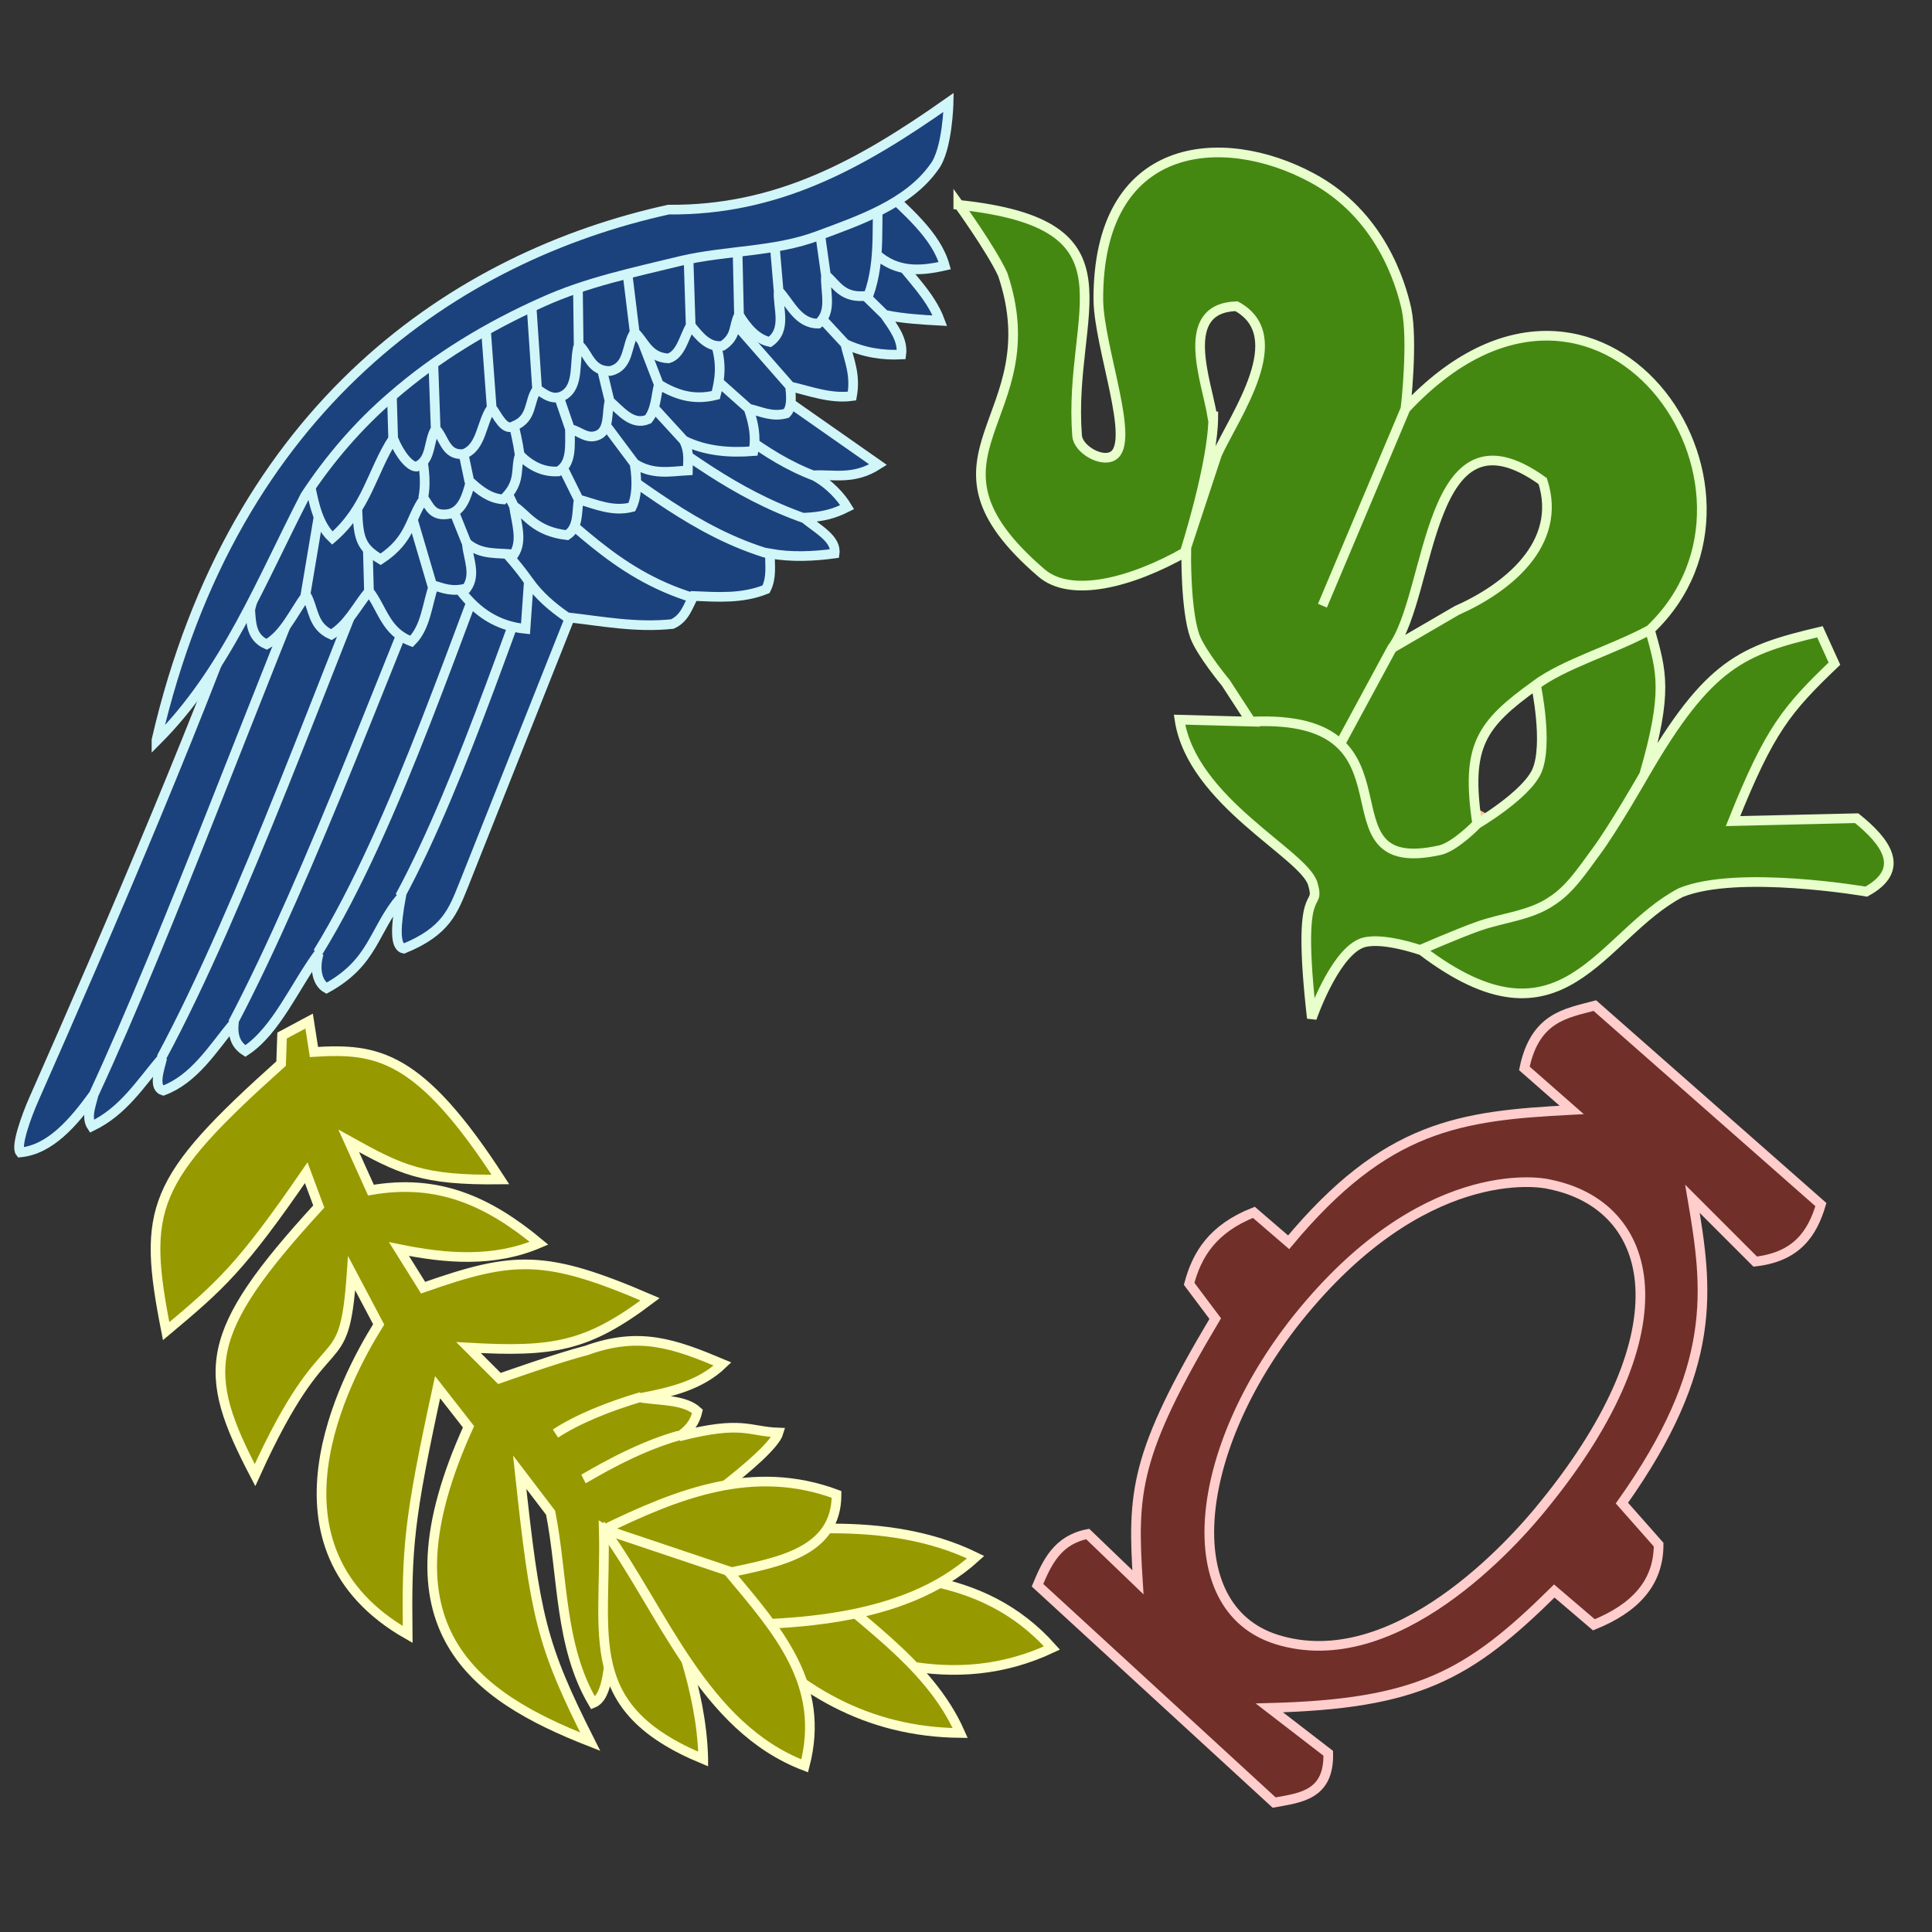 <svg version="1.1" width="200" height="200" viewBox="0 0 200 200"
   xmlns="http://www.w3.org/2000/svg"
   xmlns:svg="http://www.w3.org/2000/svg">
   <rect x="0" y="0" width="200" height="200" fill="#333333" stroke="none"/>
   <path style="fill:#702f29;stroke:#ffcdcc;stroke-width:1" d="m 134.3,136.5 c 12.9,-16.1 25.0,-14.2 26.1,-13.9 11.0,2.2 14.2,15.0 -0.5,33.1 -3.1,3.9 -15.5,17.9 -27.8,14.0 -10.3,-3.3 -8.7,-19.5 2.2,-33.2 z m 23.5,-25.9 4.9,4.3 c -11.6,0.6 -19.2,1.6 -29.3,13.7 l -3.6,-3.1 c -4.3,1.7 -5.9,4.4 -6.7,7.4 l 2.7,3.6 c -8.4,14.1 -8.6,18.0 -8.0,27.3 l -5.2,-5.0 c -3.1,0.6 -4.2,2.9 -5.2,5.3 l 24.5,22.5 c 2.8,-0.5 5.7,-0.8 5.6,-5.1 l -6.1,-4.7 c 15.3,-0.4 20.6,-3.3 29.5,-12.1 l 4.1,3.5 c 4.2,-1.7 6.7,-4.3 6.7,-8.3 l -3.8,-4.3 c 10.0,-14.1 8.9,-22.1 7.3,-31.5 l 6.5,6.5 c 4.3,-0.5 5.9,-2.9 6.8,-5.9 L 165.1,104.1 c -3.0,0.8 -6.2,1.2 -7.3,6.5 z"/>
   <path style="fill:#448811;stroke:#ffc299;stroke-width:1" d="M 135.5,75 158,87 175,76 164,94 l -16.9,4 -8,-11 z" />
   <path style="fill:#448811;stroke:#e8ffcc;stroke-width:1" d="m 136.9,62.7 8.6,-20.4 M 99.2,21.1 c 0,0 3.4,4.7 4.6,7.3 5.1,15.1 -10.3,18.6 4,30.9 3,2.6 9.2,1.1 15,-2.2 0,0 -0.1,6 0.9,8.8 0.7,1.8 3.2,4.8 3.2,4.8 l 2.6,4 -7.4,-0.2 c 1.3,8.5 12.9,13.9 13.8,17 0.9,3.1 -1.8,-1.1 -0.1,13.9 0,0 2.2,-6.4 5,-7.7 1.9,-0.9 6.4,0.7 6.4,0.7 14.6,11.1 18.4,-1.6 26.8,-6 5.9,-2.4 19.2,-0.1 19.2,-0.1 4.2,-2.3 2,-5.2 -1,-7.6 L 179.4,85 c 3.8,-9.5 5.6,-11.6 10.5,-16.3 l -1.5,-3.3 c -8,1.9 -11.5,3.2 -18.2,14.8 2.5,-8.6 1.8,-10.7 0.6,-15 15.4,-14.6 -5.2,-44.4 -25.3,-22.9 0,0 0.8,-6.9 0.1,-10.3 -0.6,-2.7 -2.7,-9.8 -9.8,-13.6 -9.3,-5 -22.2,-3.9 -22.1,12.7 0.1,5 3.9,14.7 1.5,16.1 -1.2,0.7 -3.6,-0.7 -3.7,-2.1 -1,-12.9 6.9,-21.9 -12.3,-23.9 z M 159,70.9 c 2.967,-2.198 7.9,-3.6 11.8,-5.7 m -0.6,15 c 0,0 -3.2,5.6 -5,8 -1.4,1.9 -2.7,3.9 -4.6,5.1 -2.2,1.5 -5.1,1.7 -7.6,2.6 -2,0.7 -5.9,2.4 -5.9,2.4 m 5.817,-13.01 c 0,0 -2.217,2.31 -3.817,2.71 -13.4,3 -1,-14.2 -19.6,-13.3 m -4,-31.6 c -0.6,-3.7 -3.6,-11.2 2.5,-11.4 5.7,3.1 -0.1,11.2 -2,15.3 l -3.3,10 c 0,0 2.9,-9.1 2.9,-13.9 z m 33.6,36.7 c -1.1,2.5 -6.183,5.49 -6.183,5.49 C 151.717,77.19 153.3,75 159,70.9 c 0,0 1.3,6.1 0.1,8.9 z m -15,-12.7 c 4.2,-5.6 3.5,-26 15.6,-17.3 2.1,6.5 -3.7,11.1 -8.9,13.4 l -6.7,3.9 -5.3,9.8 z" />
   <path style="fill:#1c427d;stroke:#d0f6f9;stroke-width:1" d="M 41.4,92.8 C 48.1,80.4 53.7,62.0 59.1,48.8 M 32.9,98.6 C 41.1,85.3 47.6,64.5 53.6,49.8 M 24.1,105.9 C 32.3,90.3 40.6,67.2 47.6,50.9 M 16.7,109.5 C 25.2,93.7 33.8,69.2 41.0,52.1 m -6.7,1.2 C 26.8,71.0 17.5,96.5 9.7,113.3 M 27.7,54.5 C 21.6,72.3 11.1,96.6 3.5,113.8 c -0.8,1.8 -1.9,4.9 -1.4,5.5 3.1,-0.3 5.5,-3.1 7.6,-6.0 -0.3,1.2 -0.8,2.4 -0.2,3.3 3.3,-1.6 5.0,-4.4 7.3,-7.1 -0.4,1.5 -0.9,3.1 0.1,3.4 3.2,-1.2 5.1,-4.3 7.3,-7.0 -0.1,1.2 0.1,2.2 1.2,2.9 3.2,-2.1 5.1,-6.7 7.6,-10.1 -0.5,1.7 -0.1,3.1 0.8,3.6 4.9,-2.7 4.8,-5.9 7.7,-9.4 -0.5,2.8 -0.7,5.1 0.3,5.3 4.4,-1.8 5.1,-3.9 6.2,-6.6 l 17.4,-43.8 z" />
   <path style="fill:#1c427d;stroke:#d0f6f9;stroke-width:1" d="m 70.4,40.2 c 4.6,3.1 8.4,7 14,9.1 M 65.2,43.1 c 5.7,3.7 10.5,7.9 18.2,10.6 M 59.9,45.9 c 6.4,4.1 12,9.2 19.9,11.5 M 48,52.1 c 2.1,2.9 4.793,5.261 6.743,8.095 M 53.2,49.4 c 6.1,4.3 10.1,9.9 18.6,12.5 M 43.6,54.3 c 2.8,4.9 4.8,10.2 10.8,10.8 l 0.343,-4.905 C 55.843,61.695 57.1,62.8 58.7,63.9 c 3.6,0.4 7.1,1.1 10.9,0.7 1.3,-0.6 1.6,-1.8 2.2,-2.9 2.5,0.1 5,0.3 7.5,-0.7 0.6,-1.2 0.4,-2.4 0.4,-3.7 2.2,0.4 4.5,0.3 6.7,0 0.2,-1.5 -1.7,-2.5 -3.2,-3.7 2,-0.1 3.1,-0.4 4.5,-1.1 -0.6,-1 -1.8,-2.4 -3.5,-3.3 2.2,-0.1 4.2,0.5 6.7,-1.1 l -15,-10.5 z" />
   <path style="fill:#1c427d;stroke:#d0f6f9;stroke-width:1" d="m 91.6,32.6 -4.4,-4.3 m 0.3,7.3 -5.1,-5.5 M 81.8,40 75.4,32.7 m 2.1,9.6 -8.2,-7.3 m 1.5,10.6 -7.6,-8.3 M 65.7,48 58.9,38.9 m 1,12.8 -5.5,-11.1 M 53.2,52.4 48.5,42.7 M 48.3,56.2 43.6,44.5 M 44.8,60.8 40.3,45.5 M 38.2,61.4 37.8,46.6 M 31.6,61.7 33.9,48 m -6.2,8.3 -1.8,6.8 c 0.1,1.4 0.1,2.9 1.7,3.6 1.8,-1 2.8,-3.3 4.1,-5.1 0.8,1.4 0.6,3.2 2.6,4.1 1.7,-1 2.6,-2.9 3.9,-4.5 1.4,1.8 1.7,4.2 4.4,5.2 1.5,-1.5 1.6,-3.8 2.3,-5.8 1,0.3 1.9,0.7 3.4,0.3 1,-1.4 0.2,-3 0,-4.7 1.5,1.3 3.2,1 4.9,1.2 0.9,-1.4 0.3,-3.1 0,-5 1.3,0.8 2.1,2.6 5.5,3 1.2,-0.8 1,-2.3 1.2,-3.7 1.8,0.5 3.5,1.3 5.5,0.8 0.5,-1 0.6,-2.5 0.3,-4.5 1.9,1.2 3.7,0.8 5.5,0.7 0,-1 0.2,-1.9 -0.4,-3.1 2.2,1.1 4.7,1.3 7.2,1.1 0.3,-1.5 0,-2.9 -0.5,-4.4 1.3,0.3 2.4,0.9 3.9,0.5 0.6,-0.6 0.5,-1.7 0.4,-2.8 2.1,0.5 4.2,1.3 6.4,1 0.4,-2.2 -0.3,-3.7 -0.7,-5.4 1.9,0.9 3.9,1.2 5.8,1.1 0.2,-1.5 -0.8,-2.8 -1.7,-4.1 2,0.4 3.9,0.5 5.7,0.6 -1,-2.7 -3.3,-4.7 -4.9,-7 L 33.9,48.1 Z" />
   <path style="fill:#1c427d;stroke:#d0f6f9;stroke-width:1" d="M 68.2,39.8 66,34.1 m -2.9,7.4 -1.5,-6.2 M 59,44.4 56.5,37.1 m -2.7,10 C 53.4,44.3 52.7,42.4 52,39.7 m -3.4,10.2 -1.7,-8.1 m -3.1,9.8 c 0.6,-2.8 -0.6,-6 -1,-8.9 M 37,52.9 c 0.1,2.9 0.4,3.8 2.4,5 3.2,-2.1 3,-4.2 4.5,-6.3 0.6,0.9 0.9,1.9 2.6,1.6 1.3,-0.3 1.8,-1.7 2.2,-3.3 1,0.9 2,1.7 3.4,1.8 1.9,-1.8 1.2,-3.1 1.7,-4.6 1.1,1.1 2.4,1.8 4,1.7 1.4,-0.8 1.2,-2.6 1.2,-4.4 1,0.2 1.8,1.2 3,0.6 1.1,-0.6 0.8,-2.3 1.1,-3.5 1.2,1.1 2.4,2.6 4,1.9 0.8,-1 0.8,-2.4 1.1,-3.6 1.7,1 3.5,1.7 5.9,1.1 0.4,-1.6 0.7,-3.2 -0.1,-5.6 -0.5,-1 -1.7,-1.8 -2.6,-2.7 l -13.7,3.7 c 0,0 -8.3,5.5 -13.6,6 -5.3,0.5 -7.3,7.7 -7.1,10.6 z" />
   <path style="fill:#1c427d;stroke:#d0f6f9;stroke-width:1" d="m 91,19.1 c 2.8,2.7 5.9,5.2 6.8,8.4 -2.6,0.6 -5,0.7 -7.1,-1.2 m -5.2,2.2 -1,-7.1 m -3.9,8.7 -0.6,-7 m -3.5,9.5 -0.2,-8.9 m -4.8,10 -0.3,-9.3 m -5.5,10 -1.1,-9 M 59.9,35.7 59.8,27.6 M 55.6,40.3 54.9,29.8 m -4,12.4 -0.7,-9.5 M 45.1,44.4 44.8,36 m -4.1,9.4 -0.2,-6.8 M 91,19.1 c -0.4,3.8 0.3,7.6 -1.1,11.5 -2.7,0.4 -3.3,-1.2 -4.4,-2.1 -0.1,1.7 0.7,3.8 -0.8,5 -2.1,0 -2.9,-2.1 -4.1,-3.4 -0.1,1.8 0.9,4 -0.9,5.3 -1.4,-0.3 -2.4,-1.5 -3.2,-2.8 -0.6,1.1 -0.2,2.2 -1.7,3.2 -1.5,0.2 -2.4,-1 -3.3,-2.1 -0.7,1.2 -1,3 -2.3,3.4 -2.1,-0.1 -2.5,-1.8 -3.5,-2.7 -0.9,1.3 -0.5,3.5 -2.5,4 -2.1,0.1 -2.3,-1.9 -3.3,-2.7 -0.5,1.7 0.1,4.2 -1.5,5.2 -1.2,0.7 -2.1,-0.2 -2.8,-0.6 -0.9,1.2 -0.4,3 -2.4,3.8 -1,0.6 -1.7,-1.1 -2.3,-1.9 -1.1,1.5 -1,4.1 -2.9,4.8 -1.9,0.2 -2,-1.7 -2.9,-2.6 -0.8,1.3 -0.386,3.207 -1.986,3.907 C 42.414,48.307 41.4,47.1 40.7,45.4 38.5,48.8 38,52.6 34.4,55.7 32.5,53.9 32.4,51 31.7,48.5 l 7.4,-8.7 16.2,-9.9 9.7,-4.4 15.4,-2.3 z"/>
   <path style="fill:#1c427d;stroke:#d0f6f9;stroke-width:1" d="M 16.2,76.6 C 24.2,41.9 47.4,26.5 69.2,21.7 80.5,21.8 89.1,17.0 98.2,10.6 c 0,0 -0.1,4.9 -1.5,6.7 -2.7,3.8 -7.7,5.5 -12.0,7.1 -4.5,1.7 -9.5,1.5 -14.2,2.6 -4.9,1.2 -9.8,2.2 -14.4,4.3 -5.6,2.5 -10.9,5.7 -15.5,9.7 -3.5,3.0 -6.5,6.5 -9.0,10.3 -4.6,8.9 -8.2,18.2 -15.4,25.4 z" />
   <path style="fill:#979900;stroke:#ffffca;stroke-width:1" d="m 70.3,148.6 c -4.7,1.3 -9.3,4.2 -9.9,4.5 m -2.9,-4.7 c 2.3,-1.5 5.5,-2.8 8.9,-3.8 m -37.2,-37.4 2.8,-1.5 0.5,3.2 c 6.5,-0.4 10.9,0.2 19.3,13.2 -8.1,0.1 -10.3,-1.0 -15.7,-4.0 l 2.3,5.1 c 6.9,-1.2 12.1,1.1 17.4,5.5 -4.7,2.0 -9.6,1.6 -14.5,0.6 l 2.5,4.0 c 9.4,-3.3 12.6,-3.5 23.5,1.2 -6.5,4.9 -10.0,5.5 -18.8,5.0 l 3.2,3.2 c 0,0 6.2,-2.2 9.0,-2.9 5.5,-2.0 9.1,-0.7 14.1,1.4 -2.3,2.2 -5.3,2.9 -8.4,3.5 2.1,0.3 4.5,0.2 5.8,1.4 -0.3,1.3 -1.0,2.0 -1.9,2.6 6.6,-1.7 7.2,-0.5 10.3,-0.4 -0.7,2.4 -11.1,9.7 -13.3,10.9 -5.7,3.2 -2.7,15.8 -5.9,17.1 -3.5,-5.9 -3.1,-13.1 -4.4,-19.7 l -3.2,-4.2 c 1.6,14.9 2.2,17.8 7.3,27.9 -12.0,-4.7 -22.1,-11.7 -12.6,-32.6 l -3.2,-4.1 c -3.0,13.8 -3.2,16.6 -3.1,25.6 -15.8,-9.0 -6.5,-26.5 -3.0,-32.1 l -2.8,-5.3 c -0.8,11.6 -2.4,4.1 -10.0,20.9 -5.6,-10.7 -5.5,-14.6 6.6,-27.8 l -1.3,-3.5 c -6.8,9.9 -8.9,11.7 -14.5,16.4 -2.5,-12.7 -1.6,-15.6 11.9,-27.7 z" />
   <path style="fill:#979900;stroke:#ffffca;stroke-width:1" d="M 72.8,182.1 C 60.0,176.8 62.8,169.5 62.5,158.3 l 5.1,3.2 c 2.2,6.9 5.0,13.2 5.2,20.5 z" />
   <path style="fill:#979900;stroke:#ffffca;stroke-width:1" d="m 108.9,170.6 c -7.3,-8.2 -17.5,-7.8 -27.5,-7.7 l -2.1,4.2 c 9.4,4.7 19.4,8.3 29.6,3.5 z"/>
   <path style="fill:#979900;stroke:#ffffca;stroke-width:1" d="m 76.2,168.1 6.3,-6.4 c 5.9,5.8 13.6,10.2 16.9,17.7 -9.7,-0.1 -17.0,-4.5 -23.2,-11.3 z" />
   <path style="fill:#979900;stroke:#ffffca;stroke-width:1" d="m 70.7,159.6 0.9,8.6 c 9.6,0.1 21.8,-0.1 29.4,-7.0 -9.2,-4.5 -20.5,-2.9 -30.3,-1.6 z" />
   <path style="fill:#979900;stroke:#ffffca;stroke-width:1" d="m 62.5,158.3 c 6.1,8.4 10.3,20.5 20.8,24.5 2.2,-8.4 -2.7,-13.9 -7.8,-20.0 5.1,-1.1 11.1,-2.1 11.1,-8.1 -8.6,-3.2 -16.4,-0.1 -24.2,3.7 z" />
   <path style="fill:#979900;stroke:#ffffca;stroke-width:1" d="M 75.6,162.7 62.5,158.3" />
</svg>
